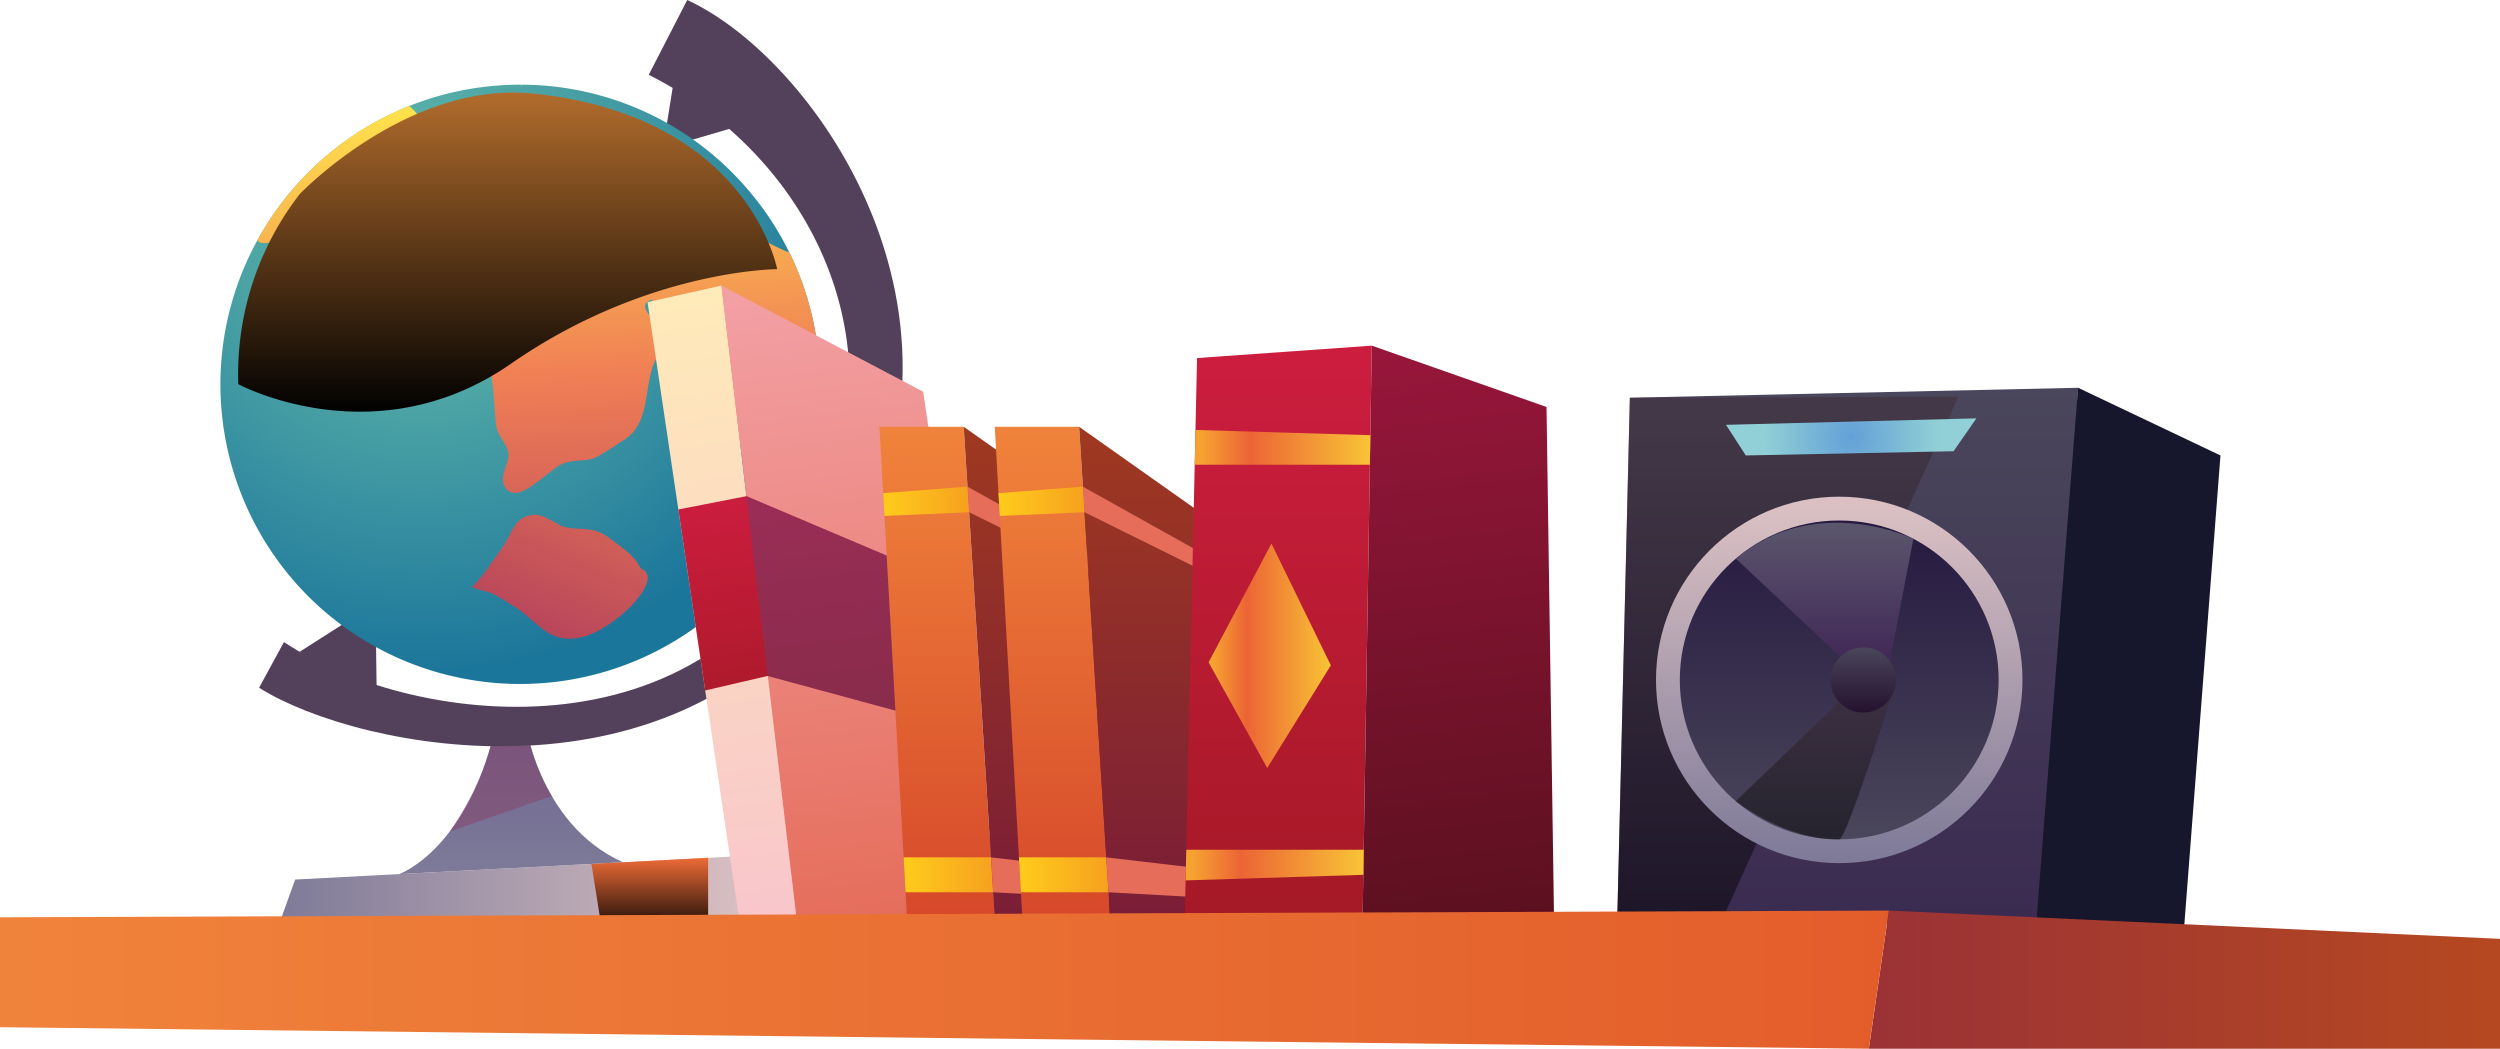 <svg xmlns="http://www.w3.org/2000/svg" xmlns:xlink="http://www.w3.org/1999/xlink" viewBox="0 0 443.95 186.23"><defs><style>.cls-1{isolation:isolate;}.cls-2{fill:url(#Áåçûìÿííûé_ãðàäèåíò_307);}.cls-3{fill:#16162c;}.cls-21,.cls-25,.cls-4,.cls-7,.cls-8{opacity:0.5;}.cls-15,.cls-20,.cls-4,.cls-7{mix-blend-mode:screen;}.cls-4{fill:url(#Áåçûìÿííûé_ãðàäèåíò_208);}.cls-5{fill:url(#Áåçûìÿííûé_ãðàäèåíò_320);}.cls-6{fill:url(#Áåçûìÿííûé_ãðàäèåíò_365);}.cls-7{fill:url(#Áåçûìÿííûé_ãðàäèåíò_208-2);}.cls-21,.cls-25,.cls-8{mix-blend-mode:multiply;}.cls-8{fill:url(#Áåçûìÿííûé_ãðàäèåíò_319);}.cls-9{fill:url(#Áåçûìÿííûé_ãðàäèåíò_370);}.cls-10{fill:url(#Áåçûìÿííûé_ãðàäèåíò_361);}.cls-11{fill:#53415c;}.cls-12{fill:url(#Áåçûìÿííûé_ãðàäèåíò_320-2);}.cls-13{fill:url(#Áåçûìÿííûé_ãðàäèåíò_189);}.cls-14{fill:url(#Áåçûìÿííûé_ãðàäèåíò_182);}.cls-15{fill:url(#Áåçûìÿííûé_ãðàäèåíò_154);}.cls-16,.cls-17,.cls-18,.cls-19,.cls-20,.cls-21,.cls-22,.cls-23,.cls-24,.cls-25,.cls-26,.cls-27,.cls-31,.cls-32,.cls-35,.cls-36,.cls-37,.cls-38,.cls-39,.cls-41{fill-rule:evenodd;}.cls-16{fill:url(#Áåçûìÿííûé_ãðàäèåíò_221);}.cls-17{fill:url(#Áåçûìÿííûé_ãðàäèåíò_221-2);}.cls-18{fill:url(#Áåçûìÿííûé_ãðàäèåíò_221-3);}.cls-19{fill:url(#Áåçûìÿííûé_ãðàäèåíò_132);}.cls-20{fill:url(#Áåçûìÿííûé_ãðàäèåíò_214);}.cls-21{fill:#894166;}.cls-22{fill:url(#Áåçûìÿííûé_ãðàäèåíò_173);}.cls-23{fill:url(#Áåçûìÿííûé_ãðàäèåíò_124);}.cls-24{fill:url(#Áåçûìÿííûé_ãðàäèåíò_153);}.cls-25{fill:#6b3f6f;}.cls-26{fill:url(#Áåçûìÿííûé_ãðàäèåíò_13);}.cls-27{fill:url(#Áåçûìÿííûé_ãðàäèåíò_21);}.cls-28{fill:url(#Áåçûìÿííûé_ãðàäèåíò_345);}.cls-29{fill:url(#Áåçûìÿííûé_ãðàäèåíò_345-2);}.cls-30{fill:#e56d5a;}.cls-31{fill:url(#Áåçûìÿííûé_ãðàäèåíò_13-2);}.cls-32{fill:url(#Áåçûìÿííûé_ãðàäèåíò_21-2);}.cls-33{fill:url(#Áåçûìÿííûé_ãðàäèåíò_345-3);}.cls-34{fill:url(#Áåçûìÿííûé_ãðàäèåíò_345-4);}.cls-35{fill:url(#Áåçûìÿííûé_ãðàäèåíò_153-2);}.cls-36{fill:url(#Áåçûìÿííûé_ãðàäèåíò_158);}.cls-37{fill:url(#Áåçûìÿííûé_ãðàäèåíò_147);}.cls-38{fill:url(#Áåçûìÿííûé_ãðàäèåíò_147-2);}.cls-39{fill:url(#Áåçûìÿííûé_ãðàäèåíò_147-3);}.cls-40{fill:url(#Áåçûìÿííûé_ãðàäèåíò_219);}.cls-41{fill:url(#Áåçûìÿííûé_ãðàäèåíò_212);}</style><linearGradient id="Áåçûìÿííûé_ãðàäèåíò_307" x1="328.1" y1="164.08" x2="328.1" y2="68.86" gradientUnits="userSpaceOnUse"><stop offset="0.01" stop-color="#3b2b51"/><stop offset="1" stop-color="#4a465b"/></linearGradient><linearGradient id="Áåçûìÿííûé_ãðàäèåíò_208" x1="317.47" y1="163.75" x2="317.47" y2="70.43" gradientUnits="userSpaceOnUse"><stop offset="0" stop-color="#010101"/><stop offset="1" stop-color="#3e2d36"/></linearGradient><linearGradient id="Áåçûìÿííûé_ãðàäèåíò_320" x1="326.61" y1="153.28" x2="326.61" y2="88.2" gradientUnits="userSpaceOnUse"><stop offset="0.01" stop-color="#7e7a98"/><stop offset="0.97" stop-color="#dac0c3"/></linearGradient><linearGradient id="Áåçûìÿííûé_ãðàäèåíò_365" x1="326.61" y1="149.05" x2="326.61" y2="92.43" gradientUnits="userSpaceOnUse"><stop offset="0" stop-color="#4a465b"/><stop offset="0.99" stop-color="#261a40"/></linearGradient><linearGradient id="Áåçûìÿííûé_ãðàäèåíò_208-2" x1="493.04" y1="317.52" x2="493.04" y2="292.14" xlink:href="#Áåçûìÿííûé_ãðàäèåíò_208"/><linearGradient id="Áåçûìÿííûé_ãðàäèåíò_319" x1="495" y1="285.86" x2="495" y2="261.3" gradientUnits="userSpaceOnUse"><stop offset="0" stop-color="#4e2463"/><stop offset="1" stop-color="#90939a"/></linearGradient><linearGradient id="Áåçûìÿííûé_ãðàäèåíò_370" x1="501.87" y1="294.99" x2="501.87" y2="283.43" gradientUnits="userSpaceOnUse"><stop offset="0.01" stop-color="#251230"/><stop offset="1" stop-color="#4a465b"/></linearGradient><radialGradient id="Áåçûìÿííûé_ãðàäèåíò_361" cx="328.73" cy="77.59" r="15.89" gradientUnits="userSpaceOnUse"><stop offset="0" stop-color="#63a0d7"/><stop offset="0.98" stop-color="#91d0d6"/></radialGradient><linearGradient id="Áåçûìÿííûé_ãðàäèåíò_320-2" x1="48.79" y1="159.09" x2="135.93" y2="159.09" xlink:href="#Áåçûìÿííûé_ãðàäèåíò_320"/><linearGradient id="Áåçûìÿííûé_ãðàäèåíò_189" x1="261.74" y1="323.69" x2="261.74" y2="295.96" gradientUnits="userSpaceOnUse"><stop offset="0.01" stop-color="#7e7a98"/><stop offset="0.97" stop-color="#6c6691"/></linearGradient><radialGradient id="Áåçûìÿííûé_ãðàäèåíò_182" cx="245.77" cy="209.06" r="79.47" gradientUnits="userSpaceOnUse"><stop offset="0.03" stop-color="#6ac0ab"/><stop offset="0.99" stop-color="#1b769b"/></radialGradient><linearGradient id="Áåçûìÿííûé_ãðàäèåíò_154" x1="115.39" y1="166.24" x2="115.39" y2="152.32" gradientUnits="userSpaceOnUse"><stop offset="0" stop-color="#010101"/><stop offset="1" stop-color="#ed6b36"/></linearGradient><linearGradient id="Áåçûìÿííûé_ãðàäèåíò_221" x1="289.87" y1="292.23" x2="284.4" y2="186.26" gradientUnits="userSpaceOnUse"><stop offset="0" stop-color="#a9375c"/><stop offset="0.54" stop-color="#f07e55"/><stop offset="1" stop-color="#ffe04c"/></linearGradient><linearGradient id="Áåçûìÿííûé_ãðàäèåíò_221-2" x1="243.8" y1="463.96" x2="238.33" y2="357.98" gradientTransform="translate(244.8 -232.29) rotate(25.81)" xlink:href="#Áåçûìÿííûé_ãðàäèåíò_221"/><linearGradient id="Áåçûìÿííûé_ãðàäèåíò_221-3" x1="236.5" y1="294.99" x2="231.03" y2="189.01" xlink:href="#Áåçûìÿííûé_ãðàäèåíò_221"/><linearGradient id="Áåçûìÿííûé_ãðàäèåíò_132" x1="263.59" y1="183.95" x2="263.59" y2="183.47" gradientUnits="userSpaceOnUse"><stop offset="0" stop-color="#f9cdd3"/><stop offset="1" stop-color="#ffeacd"/></linearGradient><linearGradient id="Áåçûìÿííûé_ãðàäèåíò_214" x1="261.11" y1="241.58" x2="261.11" y2="184.9" gradientUnits="userSpaceOnUse"><stop offset="0" stop-color="#010101"/><stop offset="1" stop-color="#b26c2c"/></linearGradient><linearGradient id="Áåçûìÿííûé_ãðàäèåíò_173" x1="291.89" y1="340.84" x2="291.89" y2="227.2" gradientTransform="matrix(0.99, -0.12, 0.12, 0.99, -195.12, -139.76)" gradientUnits="userSpaceOnUse"><stop offset="0" stop-color="#f8c6cb"/><stop offset="1" stop-color="#ffebb9"/></linearGradient><linearGradient id="Áåçûìÿííûé_ãðàäèåíò_124" x1="316.7" y1="345.13" x2="316.7" y2="227.2" gradientTransform="matrix(0.99, -0.12, 0.12, 0.99, -195.12, -139.76)" gradientUnits="userSpaceOnUse"><stop offset="0" stop-color="#e56d5a"/><stop offset="0.98" stop-color="#f3a0a5"/></linearGradient><linearGradient id="Áåçûìÿííûé_ãðàäèåíò_153" x1="310.04" y1="311.18" x2="310.04" y2="264.87" gradientTransform="matrix(0.99, -0.12, 0.12, 0.99, -195.12, -139.76)" gradientUnits="userSpaceOnUse"><stop offset="0" stop-color="#a51926"/><stop offset="1" stop-color="#cd1d3f"/></linearGradient><linearGradient id="Áåçûìÿííûé_ãðàäèåíò_13" x1="191.01" y1="332.02" x2="191.01" y2="244.26" gradientTransform="matrix(-1, 0, 0, 1, 357.43, -168.47)" gradientUnits="userSpaceOnUse"><stop offset="0" stop-color="#d6482a"/><stop offset="1" stop-color="#f0833b"/></linearGradient><linearGradient id="Áåçûìÿííûé_ãðàäèåíò_21" x1="170.47" y1="332.02" x2="170.47" y2="244.26" gradientTransform="matrix(-1, 0, 0, 1, 357.43, -168.47)" gradientUnits="userSpaceOnUse"><stop offset="0.01" stop-color="#7a1d37"/><stop offset="0.98" stop-color="#9e3821"/></linearGradient><linearGradient id="Áåçûìÿííûé_ãðàäèåíò_345" x1="185.33" y1="257.49" x2="200.6" y2="257.49" gradientTransform="matrix(-1, 0, 0, 1, 357.43, -168.47)" gradientUnits="userSpaceOnUse"><stop offset="0" stop-color="#f6a11f"/><stop offset="1" stop-color="#ffcc1b"/></linearGradient><linearGradient id="Áåçûìÿííûé_ãðàäèåíò_345-2" x1="181.07" y1="323.82" x2="196.97" y2="323.82" xlink:href="#Áåçûìÿííûé_ãðàäèåíò_345"/><linearGradient id="Áåçûìÿííûé_ãðàäèåíò_13-2" x1="170.52" y1="332.02" x2="170.52" y2="244.26" xlink:href="#Áåçûìÿííûé_ãðàäèåíò_13"/><linearGradient id="Áåçûìÿííûé_ãðàäèåíò_21-2" x1="149.99" y1="332.02" x2="149.99" y2="244.26" xlink:href="#Áåçûìÿííûé_ãðàäèåíò_21"/><linearGradient id="Áåçûìÿííûé_ãðàäèåíò_345-3" x1="164.84" y1="257.49" x2="180.12" y2="257.49" xlink:href="#Áåçûìÿííûé_ãðàäèåíò_345"/><linearGradient id="Áåçûìÿííûé_ãðàäèåíò_345-4" x1="160.59" y1="323.82" x2="176.48" y2="323.82" xlink:href="#Áåçûìÿííûé_ãðàäèåíò_345"/><linearGradient id="Áåçûìÿííûé_ãðàäèåíò_153-2" x1="226.99" y1="163.55" x2="226.99" y2="61.38" gradientTransform="matrix(1, 0, 0, 1, 0, 0)" xlink:href="#Áåçûìÿííûé_ãðàäèåíò_153"/><linearGradient id="Áåçûìÿííûé_ãðàäèåíò_158" x1="263.79" y1="164.27" x2="251.49" y2="60.45" gradientUnits="userSpaceOnUse"><stop offset="0" stop-color="#5b101f"/><stop offset="1" stop-color="#98163b"/></linearGradient><linearGradient id="Áåçûìÿííûé_ãðàäèåíò_147" x1="214.62" y1="116.46" x2="236.33" y2="116.46" gradientUnits="userSpaceOnUse"><stop offset="0.04" stop-color="#f6a231"/><stop offset="0.31" stop-color="#ec6435"/><stop offset="1" stop-color="#f9c436"/></linearGradient><linearGradient id="Áåçûìÿííûé_ãðàäèåíò_147-2" x1="212.16" y1="79.44" x2="243.35" y2="79.44" xlink:href="#Áåçûìÿííûé_ãðàäèåíò_147"/><linearGradient id="Áåçûìÿííûé_ãðàäèåíò_147-3" x1="210.54" y1="153.62" x2="242.17" y2="153.62" xlink:href="#Áåçûìÿííûé_ãðàäèåíò_147"/><linearGradient id="Áåçûìÿííûé_ãðàäèåíò_219" x1="331.87" y1="173.97" x2="443.95" y2="173.97" gradientUnits="userSpaceOnUse"><stop offset="0.01" stop-color="#9b3236"/><stop offset="0.98" stop-color="#b54821"/></linearGradient><linearGradient id="Áåçûìÿííûé_ãðàäèåíò_212" y1="173.97" x2="335.42" y2="173.97" gradientUnits="userSpaceOnUse"><stop offset="0" stop-color="#f0833b"/><stop offset="1" stop-color="#e35d2b"/></linearGradient></defs><g class="cls-1"><g id="Livello_1" data-name="Livello 1"><polygon class="cls-2" points="287.18 163.75 289.43 70.63 369.02 68.86 363.96 164.08 287.18 163.75"/><polygon class="cls-3" points="369.02 68.86 394.31 80.88 387.76 165.92 361.61 163.9 369.02 68.86"/><polygon class="cls-4" points="347.76 70.43 305.63 163.75 287.18 163.75 289.43 70.63 347.76 70.43"/><circle class="cls-5" cx="326.61" cy="120.74" r="32.54"/><circle class="cls-6" cx="326.61" cy="120.74" r="28.31"/><path class="cls-7" d="M497.6,293.08l-18.35,17.65s8.86,7,18.35,6.79c1.32,0,9.23-25.38,9.23-25.38Z" transform="translate(-170.99 -168.47)"/><path class="cls-8" d="M479.25,267.67l18.35,17.27,9,.92,4.17-21.71S493.44,255.8,479.25,267.67Z" transform="translate(-170.99 -168.47)"/><path class="cls-9" d="M507.66,289.21a5.79,5.79,0,1,1-5.79-5.78A5.78,5.78,0,0,1,507.66,289.21Z" transform="translate(-170.99 -168.47)"/><polygon class="cls-10" points="306.5 75.44 310.02 80.88 346.91 80.13 350.97 74.29 306.5 75.44"/><path class="cls-11" d="M224.22,284.2l7.45-4.75,57.77-89.14,1-6.25s10.42,1.49,13.64,6.25L294,193.26l-56.23,90.11.1,7.23S229.47,290.43,224.22,284.2Z" transform="translate(-170.99 -168.47)"/><polygon class="cls-12" points="48.8 166.24 52.41 156.19 132.88 151.95 135.93 166.24 48.8 166.24"/><path class="cls-13" d="M241.87,323.69s12.64-4.39,17.47-27.73h4.77s2.23,18.8,17.51,25.63Z" transform="translate(-170.99 -168.47)"/><path class="cls-14" d="M316.57,236.69a52.07,52.07,0,0,1-1.88,14,53.21,53.21,0,0,1-51.34,39.24,51.59,51.59,0,0,1-8.38-.67,53.17,53.17,0,0,1-40.85-32.34v0a53.12,53.12,0,0,1,2.57-45.77,53.23,53.23,0,0,1,46.66-27.64h.33a3.24,3.24,0,0,1,.45,0,53.06,53.06,0,0,1,40.4,19.5,51.74,51.74,0,0,1,6.61,10.27A52.93,52.93,0,0,1,316.57,236.69Z" transform="translate(-170.99 -168.47)"/><path class="cls-11" d="M221.41,282.49,217,290.6c17.66,11.19,74.65,22.55,102.35-18.85,29.8-44.56-2.78-92.44-26.32-103.28l-6.84,13.29c26.26,13.11,44.63,44.13,31.14,77.18C299,303.81,245.39,298.29,221.41,282.49Z" transform="translate(-170.99 -168.47)"/><polygon class="cls-15" points="105.03 153.42 107.07 166.24 125.75 166.24 125.75 152.32 105.03 153.42"/><path class="cls-16" d="M316.57,236.69a52.07,52.07,0,0,1-1.88,14,11.47,11.47,0,0,1-5.77-.73c-2.74-1.19-5.56-2.08-8.31-3.43-5.52-2.71-4.83-7.5-7-12.59a50.91,50.91,0,0,0-2.7-6.23c-1.18-2.06-3.22-3.9-4.15-6-3.35,1,1.24,4.11,1.79,5.3,1.14,2.55-1,4.46-1.7,6.7-1.47,4.68-.65,10.26-5.23,13-1.64,1-3.28,2.26-4.88,3s-3.72.36-5.56,1c-2.71.91-8.16,7.76-10.44,4.34-1.36-2.06.9-4.41.49-6.29s-2-2.86-2.2-5.13c-.18-2.1-.29-4-.47-6a55.4,55.4,0,0,0-.86-5.59c-.36-2,0-4.16-.29-6.25-.16-1.13-.8-1.72-.77-2.92,0-1,.82-1.93.81-3-.06-2.73-2.32-2.87.51-4.82a22.25,22.25,0,0,1,4.88-2.35c1.55-.33,3.77-.06,5.56-.3a18.84,18.84,0,0,1,5.66,0c2.17.4,4.41,1.79,6.56,2,1.69.13,3.83,0,5.67-.07.58-2.44-4.12-4.72-6.16-5.69-.91,6.13-6.82-.09-9.15-.14,2-3.86,4.83-7.4,8.88-7.76,3.26-.29,9.09-1.1,11.87.49-3.13,5.37,9.31,6.43,11.74,7.92a40.6,40.6,0,0,0,7,3.89c.23.09.45.16.69.23A52.93,52.93,0,0,1,316.57,236.69Z" transform="translate(-170.99 -168.47)"/><path class="cls-17" d="M284.7,269.38c-.75-2.09-3.76-4.05-5.5-5.37-2.68-2-4.4-1.38-7.36-1.85-1.69-.27-1.33-.52-2.66-1.13s-2.14-1.3-3.69-1.11c-3.25.39-3.55,3.32-5.27,5.73-1.55,2.17-3.55,5.3-5.43,7.09a31.24,31.24,0,0,0,3.19.94,25.46,25.46,0,0,1,3.82,2.2c2.33,1.27,3.83,3.11,6,4.62,5,3.53,10.89-.32,14.75-3.91C283.93,275.28,288.14,270.65,284.7,269.38Z" transform="translate(-170.99 -168.47)"/><path class="cls-18" d="M246.41,194c-1,1.93-4,4.41-5.76,5.61-2.26,1.57-4.12,4-6.76,5.1-5,1.93-15.65,8.86-17.2,6.43a53.21,53.21,0,0,1,26.95-23.85C245.66,188.87,247.41,192,246.41,194Z" transform="translate(-170.99 -168.47)"/><path class="cls-19" d="M263.68,183.47a4.68,4.68,0,0,0-.18.48l.07-.48Z" transform="translate(-170.99 -168.47)"/><path class="cls-20" d="M224.22,202.93a52.16,52.16,0,0,0-10.91,33.76s24.29,13.12,48.43-3.64S309,216.27,309,216.27s-5-27.23-43.31-31.18C243.45,182.79,224.22,202.93,224.22,202.93Z" transform="translate(-170.99 -168.47)"/><path class="cls-21" d="M269,309.82l-18.13,6.31S256.57,308,258.1,301l7.08-.13A32.75,32.75,0,0,0,269,309.82Z" transform="translate(-170.99 -168.47)"/><polygon class="cls-22" points="131.32 163.59 114.99 53.65 128.11 50.71 141.49 163.55 131.32 163.59"/><polygon class="cls-23" points="128.11 50.71 163.93 69.56 177.98 163.55 141.49 163.55 128.11 50.71"/><polygon class="cls-24" points="120.46 90.47 132.54 88.11 169.02 103.57 172.96 129.96 136.33 120.03 125.23 122.61 120.46 90.47"/><polygon class="cls-25" points="136.33 120.03 132.54 88.11 169.02 103.57 172.96 129.96 136.33 120.03"/><polygon class="cls-26" points="161.1 163.55 156.17 75.79 171.14 75.79 176.68 163.55 161.1 163.55"/><polygon class="cls-27" points="171.14 75.79 199.53 95.84 202.78 163.55 176.68 163.55 171.14 75.79"/><polygon class="cls-28" points="156.83 87.57 171.81 86.42 172.1 90.96 157.06 91.62 156.83 87.57"/><polygon class="cls-29" points="175.97 152.25 160.46 152.25 160.81 158.45 176.36 158.45 175.97 152.25"/><polygon class="cls-30" points="202.38 155.35 175.97 152.25 176.36 158.45 202.6 159.91 202.38 155.35"/><polygon class="cls-30" points="171.81 86.42 199.83 102.06 199.96 104.75 172.1 90.96 171.81 86.42"/><polygon class="cls-31" points="181.58 163.55 176.65 75.79 191.63 75.79 197.16 163.55 181.58 163.55"/><polygon class="cls-32" points="191.63 75.79 220.01 95.84 223.26 163.55 197.16 163.55 191.63 75.79"/><polygon class="cls-33" points="177.31 87.57 192.3 86.42 192.59 90.96 177.54 91.62 177.31 87.57"/><polygon class="cls-34" points="196.45 152.25 180.95 152.25 181.29 158.45 196.84 158.45 196.45 152.25"/><polygon class="cls-30" points="222.87 155.35 196.45 152.25 196.84 158.45 223.09 159.91 222.87 155.35"/><polygon class="cls-30" points="192.3 86.42 220.31 102.06 220.44 104.75 192.59 90.96 192.3 86.42"/><polygon class="cls-35" points="241.97 163.55 243.6 61.38 212.57 63.58 210.38 163.55 241.97 163.55"/><polygon class="cls-36" points="243.6 61.38 274.63 72.27 275.96 162.82 241.97 163.55 243.6 61.38"/><polygon class="cls-37" points="214.62 117.61 225.78 96.53 236.33 118.15 225.03 136.38 214.62 117.61"/><polygon class="cls-38" points="212.29 76.35 243.35 77.28 243.26 82.53 212.16 82.53 212.29 76.35"/><polygon class="cls-39" points="210.66 150.9 242.17 150.9 242.1 155.35 210.54 156.34 210.66 150.9"/><polygon class="cls-40" points="335.42 161.7 443.95 166.72 443.95 186.23 331.87 186.23 335.42 161.7"/><polygon class="cls-41" points="0 162.89 335.42 161.7 331.87 186.23 0 182.41 0 162.89"/></g></g></svg>